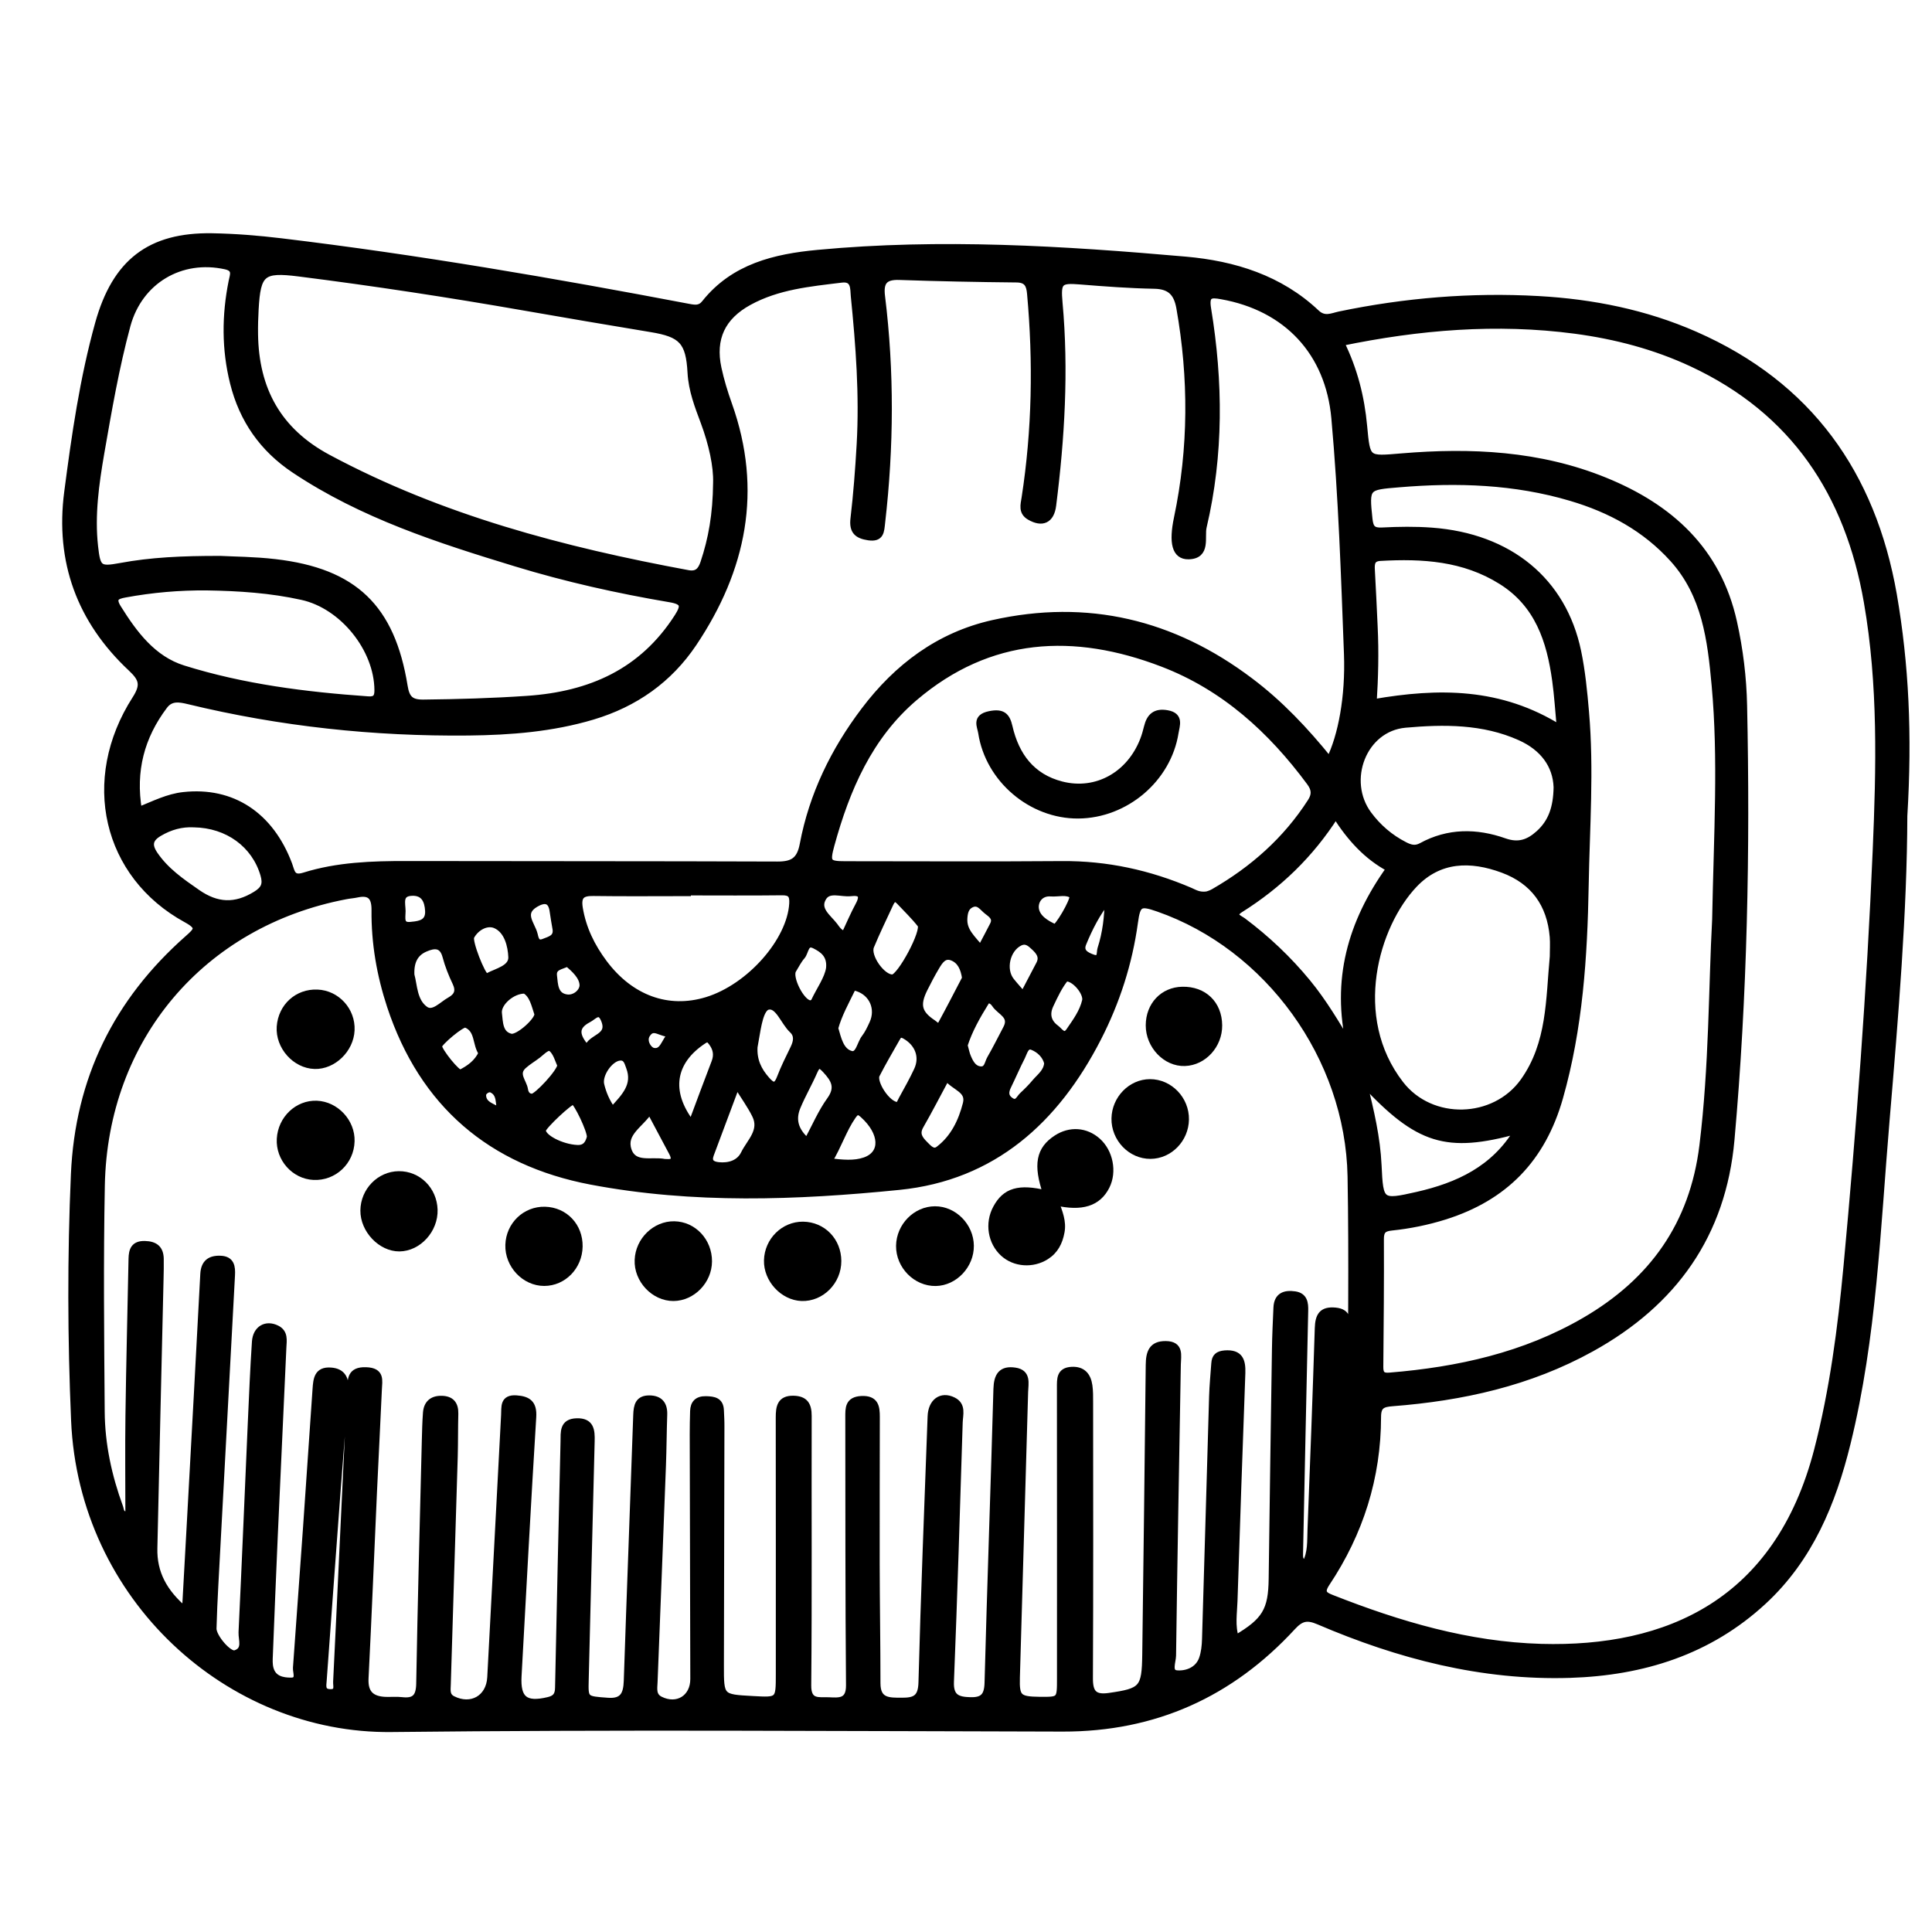 <?xml version="1.0" encoding="utf-8"?>
<!-- Generator: Adobe Illustrator 23.0.0, SVG Export Plug-In . SVG Version: 6.00 Build 0)  -->
<svg version="1.0" xmlns="http://www.w3.org/2000/svg" xmlns:xlink="http://www.w3.org/1999/xlink" x="0px" y="0px"
	 viewBox="0 0 3000 3000" style="enable-background:new 0 0 3000 3000;" xml:space="preserve">
<style type="text/css">
	.st0{stroke:#000000;stroke-width:10;stroke-miterlimit:10;}
</style>
<g id="Layer_1">
</g>
<g id="Layer_2">
	<g>
		<path class="st0" d="M2956.7,1266.9c-0.4,147.4-13.8,310.3-27.6,473c-14.2,167.6-20,336.6-60.5,501.1
			c-22.8,92.7-58.3,179-130.3,245.6c-84.7,78.3-187.6,110.2-300.3,113.8c-136.7,4.3-266-29.4-390.5-82.8c-18-7.7-27.4-5.4-40.5,8.8
			c-95.9,104.1-214.1,157.7-356.9,157.4c-347.4-0.7-694.9-3.2-1042.3,0.7c-252,2.9-480.6-203.3-492.4-478.7
			c-5.5-127.5-5.9-254.7-0.3-382.3c6.5-148,66.3-268.7,176.1-365.8c14.9-13.2,20.2-17.9-1.9-30c-125.3-68.5-159.7-216.6-79.1-342.3
			c14-21.8,10.5-31.7-6.8-47.9c-79-74-112.8-165.6-98.7-273.3c11.5-88.1,24.1-176.1,48-262c26.5-95.1,80.1-136.5,176.4-135
			c35.9,0.6,71.8,3.5,107.5,7.8c212.2,25.5,422.6,61.8,632.5,101.7c10,1.9,18,3.2,25.2-5.9c44.9-56.5,109.1-71.6,175.5-77.8
			c190.7-18,381.3-6.2,571.4,10.5c74.7,6.6,146.2,28.6,203,82.3c12.5,11.8,24.4,5.2,35.8,2.8c101.9-21.2,204.7-29.7,308.6-23.9
			c84.2,4.7,166.1,21,243.7,55.1c177,77.7,275.2,216.1,308.1,403.6C2959.1,1031.7,2964.3,1141,2956.7,1266.9z M287.6,2500.4
			c2.8-50.9,5.4-96.8,7.9-142.6c6.9-126.4,13.9-252.8,20.5-379.3c0.9-17.7,10.3-24.3,26.5-23.6c16.8,0.7,18.1,12.3,17.4,25.4
			c-8.7,160.6-17.3,321.2-25.9,481.7c-1.2,22.2-2.2,44.4-2.8,66.7c-0.4,13,24.2,41.9,34,38.8c17.3-5.4,9.7-21.4,10.2-32.9
			c5.2-108.5,9.6-217.1,14.4-325.6c1.9-41.9,3.6-83.8,6.4-125.6c1.4-20.1,16.9-28.8,33.6-20.5c12.9,6.4,10.4,18.5,9.9,29.3
			c-4.4,97.8-9,195.6-13.4,293.4c-2.7,61.5-5.2,123.1-7.6,184.6c-0.3,6.8-0.7,13.9,1,20.4c4.3,16.6,19,19.5,32.4,19.4
			c13.8-0.1,7.3-13.3,7.8-20.2c10.6-144.1,20.7-288.3,30.4-432.5c1.1-15.9,2.4-30.2,23.2-28.8c19,1.2,23.9,13.7,22.6,30.4
			c-4.2,53.7-8.6,107.4-12.6,161.2c-7.2,96.4-14.2,192.8-21.2,289.2c-0.6,8.4-3,18.3,10.6,18.6c13.2,0.3,9-10,9.4-16.7
			c3.3-64.9,6.2-129.9,9.3-194.8c4.1-86.3,8.1-172.6,12.4-258.9c0.8-15.4-0.2-30.4,24.4-29.5c24.3,0.8,20.2,15.5,19.6,29.5
			c-2.3,53-5.2,105.9-7.6,158.9c-4.4,96.6-8.2,193.1-13.1,289.7c-1.2,23.5,9.7,32.9,31.2,33.8c8.5,0.3,17.2-0.6,25.6,0.4
			c19.8,2.3,26.8-5.3,27.2-25.7c2.2-125.8,5.6-251.5,8.7-377.3c0.4-14.5,0.7-29.1,1.8-43.6c1.1-14.1,9.2-21.5,23.6-21.3
			c14.9,0.1,21.6,7.7,21.3,22.6c-0.6,22.2-0.3,44.5-0.9,66.7c-3.5,118-7.3,236-10.8,354.1c-0.2,8.2-2.1,17.4,7.8,22.5
			c28.8,14.7,57-1.1,58.8-33.5c7.3-135.8,14.3-271.6,21.5-407.4c0.7-12.6-2.2-27.1,18.7-25.7c18.4,1.3,27.2,7.6,25.9,28.6
			c-8.3,134-15.4,268.2-22.8,402.3c-2,36,10.8,46.1,46.5,37.6c10.6-2.5,15.3-7.3,15.5-19.2c2.5-127.4,5.6-254.9,8.5-382.3
			c0.3-14.5-2-30.8,20.1-31.4c22.2-0.6,23.4,13.7,22.9,30.9c-3.3,123.2-6,246.3-9.2,369.5c-0.8,31.5-1.1,31,34.8,33.6
			c23.4,1.7,28.9-10.4,29.6-31c4.6-137.7,10-275.3,14.7-413c0.5-14.7,3-25.8,20.4-25.5c15.8,0.2,22.9,8.8,22.4,24.6
			c-0.9,26.5-1,53-2,79.5c-4.2,112-8.7,224-13,336c-0.4,10-2.8,21.2,9,27.2c26.5,13.3,51.9-2.4,51.8-32
			c-0.3-114.7-0.6-229.3-0.8-344c-0.1-24-0.3-47.9,0.5-71.9c0.4-11.7,6-18.5,19.6-18.2c12.5,0.3,22.3,1.9,22.9,17
			c0.4,8.5,0.9,17.1,0.8,25.6c-0.2,123.2-0.6,246.5-0.8,369.7c-0.1,50.6-0.1,50.6,49.9,53.3c40.7,2.3,40.7,2.3,40.7-39.4
			c0-132.7,0.1-265.3-0.1-398c0-16.1,1.8-29.5,22.8-28.9c17.7,0.5,23,9.4,23,26.3c-0.4,139.5,0.6,279-0.7,418.4
			c-0.3,27.7,17.1,22.9,31.8,23.5c15.7,0.6,32.4,3.1,32.2-23.6c-1.2-138.6-0.9-277.3-1.1-415.9c0-13.9-0.8-27.3,20.2-28.3
			c21.9-1,23.4,12.2,23.4,27.7c0,76.2-0.4,152.3-0.2,228.5c0.1,61.6,1.2,123.2,1.2,184.8c0,28.3,18.2,27.5,38.4,27.5
			c20.3,0.1,30-4.5,30.6-28.7c3.6-137.7,9.2-275.3,14.2-413c0.8-23,16.2-34.1,34.7-25c15.3,7.5,10.2,22,9.8,34.2
			c-4.2,134.3-8.2,268.5-13.6,402.7c-1,24.7,11,28.5,30.5,29c19.3,0.5,26.4-6.5,27-27c4-152.2,9.6-304.5,13.8-456.7
			c0.6-20.8,7.6-31.3,28.6-28.1c20.1,3,15.7,19.4,15.3,32.5c-4.2,148-8.6,295.9-12.8,443.9c-0.9,30.9,3.1,34.4,35.5,34.8
			c32,0.3,32.1,0.2,32.1-33c0-150.6,0.1-301.2-0.1-451.9c0-13.4-0.9-26.5,17.9-27.5c17.2-0.9,25,8.9,27.2,24.2
			c1.2,8.4,1.1,17.1,1.1,25.6c0.1,142.9,0.4,285.8-0.3,428.8c-0.1,22.5,6.7,31.1,30,27.8c51.7-7.4,55.9-11.4,56.6-65.1
			c1.9-149.7,3.9-299.5,5.4-449.2c0.2-19,4.3-32.4,26.2-32.1c23.2,0.3,18.6,17.2,18.3,31.5c-2.6,150.6-5.4,301.2-7.4,451.8
			c-0.1,9.6-7.8,26.9,6.3,28c14.9,1.2,33-5,39.3-23c3.3-9.5,4.4-20.1,4.7-30.2c3.8-125.7,7.3-251.4,11-377.2
			c0.5-17.1,2.2-34.1,3.4-51.2c0.7-10.1,5.1-14.3,16.1-15.2c23.3-1.7,27.4,10.8,26.8,30c-4.3,118-8.4,236-12.2,354
			c-0.6,19.1-4.1,38.6,2.3,58.1c45.9-26.9,55.5-43.6,56.1-92.6c1.5-118.9,3.3-237.9,5.1-356.8c0.3-21.4,1.4-42.7,2.3-64.1
			c0.8-18.5,12.5-22.6,28.3-20.3c14.7,2.2,16,13.3,15.7,25.1c-2.7,125.5-5.5,251.1-8,376.6c-0.1,5.7-0.7,13,8.7,15.6
			c8.9-16.4,7.5-34.6,8.2-52.2c4.1-104.3,8-208.6,11.3-312.9c0.6-18.8,5.8-29,26.9-27c21.3,2,18.3,16.8,17.4,30.2
			c-4.5,64.5-2.6,129-0.6,193.7c4-14,7.1-28.1,7.2-42.3c0.4-130.1,2.3-260.2,0-390.2c-3.4-184.9-128.4-356.6-299.1-416.1
			c-28.2-9.8-32.4-7.9-36.4,21.8c-8.7,63.3-28,123.1-57.1,179.8c-65.3,127.3-162.7,215.7-308.8,230.4
			c-159.2,16-319.9,21.9-478.4-8.2c-155.4-29.6-261.5-120.1-311.8-272.3c-15.9-48.3-24.5-97.9-24-148.8c0.2-19.7-6.4-29.2-27.2-24.8
			c-5.8,1.3-11.9,1.6-17.7,2.8c-223.3,42.5-374.8,220.7-379.2,449.3c-2.3,117.2-1.1,234.5-0.2,351.7c0.4,50.8,11.1,100.2,28.6,147.9
			c1.8,4.8,0.8,13,13.5,11.5c0-50.9-0.6-102.2,0.1-153.4c1.1-81.3,3.2-162.5,4.8-243.8c0.3-13.4,3.5-23,20.3-22.6
			c16,0.4,24.1,7,24.4,22.8c0.2,10.3-0.1,20.5-0.3,30.8c-3.2,139.4-6.6,278.9-9.6,418.3C238.4,2442.3,254.5,2472.5,287.6,2500.4z
			 M2064.3,1180.2c18.4-36.8,30.1-98.3,27.6-164.6c-4.6-122.2-8.6-244.5-19.6-366.4c-9.2-102.1-74.3-171.5-175.5-189.5
			c-16.6-3-24.9-2.7-21.2,19.6c18.6,113.3,19.5,226.7-6.9,338.9c-3.7,15.7,6.8,44.7-23.2,45.3c-20.8,0.4-25.7-20.7-17.6-59.2
			c22.8-108.5,23-217.2,3.7-326.3c-4.1-23-14.5-34.1-39-34.6c-38.5-0.7-76.9-3.6-115.3-6.7c-31.8-2.6-35.4,0.5-32.4,33.3
			c9.6,105.4,3.3,210.3-9.9,314.9c-2.9,22.9-16.7,28.9-36.1,17.7c-12.8-7.4-9.3-18.6-7.6-29.5c16.3-105.4,18.1-211.1,8.5-317.2
			c-1.2-13.6-4.9-22.1-21.2-22.3c-60.7-0.6-121.5-1.8-182.2-3.9c-23.1-0.8-29.9,8.2-27.1,30.5c14.4,116.9,13.6,233.8,0.2,350.8
			c-1.6,13.9-1.2,25.9-20.9,23c-17.4-2.6-25.3-9.3-23-28.7c4.5-38.2,7.4-76.6,9.6-115c4.4-77.1-1.4-153.9-9.1-230.6
			c-1.1-11.3,1-28.4-19.6-25.8c-49.2,6-98.8,10.6-143.5,35.1c-41.7,22.8-57.6,56.7-47.7,102.8c4.1,19.1,9.9,38,16.5,56.5
			c47.5,133.3,22.1,255.8-54.7,370.5c-38.1,56.8-91.2,94.1-156.7,113.7c-62.9,18.8-127.7,23.9-192.8,24.6
			c-146.9,1.5-292-14-434.9-48.6c-13.8-3.3-27.3-5.9-37.4,7.5c-36.1,47.8-50.2,100.9-39.9,162.2c24.1-9.8,45.5-20.7,69.6-23.3
			c75.4-8.3,134.9,30.6,163.8,107.5c4.1,11,4.4,23.4,23.3,17.5c52-16.3,105.9-18,160-17.9c191.7,0.4,383.4,0.1,575,0.8
			c23.5,0.1,35-6.5,39.7-31.6c14.5-76.9,48.1-145.9,95.2-208.1c51.1-67.6,116-116.5,199.7-135.3c146.7-32.9,279.6-0.9,399.2,89.3
			C1987.6,1092.1,2027.3,1134.4,2064.3,1180.2z M2082.4,532.2c20.7,41.9,31.4,84.9,35.5,129.4c5,53.4,4.4,51.9,58.6,47.4
			c107.5-9,213.9-4,315.5,37.3c101.4,41.2,175.5,108.2,200.2,219.6c9.5,42.7,14.8,86.2,15.7,129.7c4.8,225,0.4,449.9-19.6,674.2
			c-13.2,147.3-89,253.3-217.2,324.2c-96.3,53.3-200.7,76.2-309,84.6c-15.3,1.2-22.6,4-22.6,21.6c-0.1,94-27.5,180.2-79.5,258.2
			c-9.6,14.5-3.9,18.4,8.2,23.1c104.6,41.2,211.7,72.9,324.9,76.1c196.3,5.5,367.5-69.4,428.8-305.7
			c24.3-93.9,36.7-189.6,45.7-285.7c20-214.6,36.1-429.5,45.3-644.9c5.5-129.1,8.6-258.2-13.7-386.4
			c-29.3-168.6-113.7-296.6-271.8-370.4c-57.7-26.9-118.7-42.9-181.8-51.3C2323.6,497.1,2203.4,507.2,2082.4,532.2z M2663.6,1428
			c2.6-135,9.7-249.6-0.8-364.1c-6.4-70.1-14.8-140.1-65-195.8c-43.1-47.8-97.6-77.2-158.5-95.2c-87.3-25.9-176.5-28.8-266.8-21.2
			c-50.8,4.2-51.7,3.7-46.3,54.4c1.5,13.9,5.4,18.8,20,18c25.6-1.3,51.4-1.7,76.9,0.2c120.6,8.9,204.2,77.5,227.1,187.2
			c6.4,30.8,9.5,62.5,12.2,94c7.8,89.7,1.1,179.6-0.5,269.3c-2,111-9.1,221.5-39.9,329.8c-27.1,95.1-85.6,154.9-178.5,184.2
			c-27.1,8.5-54.7,14.1-82.7,17c-13,1.3-17,5.7-16.9,18.7c0.3,65.9-0.3,131.7-0.9,197.6c-0.1,10.7,2.6,15.3,14.6,14.3
			c106.7-8.7,209.5-31.3,303.2-85.8c104.8-61,167.9-148.9,183-271.6C2659,1655.4,2658,1531.4,2663.6,1428z M1112.3,749.5
			c0.8-25.4-6.7-60.2-19.4-94.2c-9.3-24.8-18.8-49.4-20.3-76.5c-2.6-48.7-14-60.3-61.9-68.1c-65.7-10.8-131.4-22.1-197-33.5
			c-116.2-20.3-232.7-38.1-349.7-52.9c-56.9-7.2-64.2-0.3-67.4,56.2c-0.7,12.8-1.1,25.7-0.9,38.5c1.2,85.7,36,150.1,113.9,191.8
			c175.5,94,364.9,143.6,558.9,179.5c13.7,2.5,19.9-3.9,24.1-16.5C1104.9,836.9,1111.8,799.3,1112.3,749.5z M342.4,868.2
			c20.1,1.1,52.8,1.2,85,5c122.6,14.3,180.8,70,200.6,192.3c3.1,19.4,10,26,29.3,25.8c53.9-0.6,107.6-2.1,161.4-5.8
			c98.1-6.7,178.6-42.2,233.3-127.5c11.1-17.4,10.3-24.1-11.7-27.8c-80.9-13.7-161-31.6-239.6-55.6
			c-119.4-36.4-238.2-74.6-343.5-144.9c-49.3-32.9-80.7-77.9-95-135.1c-13.1-52.4-12.8-105-2.2-157.7c2-9.8,6.8-19.9-9.6-23.6
			c-69.6-15.4-133.8,22.6-152.7,91.7C180,570.4,168.6,636.8,157,703.3c-8.3,48.2-15.1,96.4-9.7,145.3c3.8,34.3,6.8,36.7,39.7,30.6
			C234.4,870.4,282.1,868.1,342.4,868.2z M1874.2,1389.2c0.9-0.3,5.9-1.6,10.2-4.1c61-35.1,112.5-80.5,150.8-140.1
			c7-10.8,6.6-19.4-1.3-30.1c-60.2-81.4-133.1-147.8-228.6-184.4c-137.4-52.7-268.9-46.2-385.3,53c-70.3,60-105.4,141.6-129.3,228.7
			c-7.4,27.2-5.3,30.1,21.8,30.1c112.1,0,224.2,0.7,336.3-0.2c69.7-0.6,135.7,13.9,199.4,41.2
			C1855.2,1386.4,1861.9,1390.9,1874.2,1389.2z M2411.5,1485.3c0-10.3,0.7-20.6-0.1-30.7c-4.3-50.8-29.9-86.4-77.8-104.2
			c-50-18.5-98.8-17.7-137.6,23.2c-60,63.3-101.8,205.7-21.3,309.6c47.6,61.6,146,58.9,191-4.2
			C2407.5,1620.2,2405.2,1551.9,2411.5,1485.3z M2422.4,1130.8c-2.5-26.7-3.9-50.5-7.2-74.2c-8.5-61.8-27-118.4-84.1-154.1
			c-58.1-36.4-122.1-40.2-187.8-36.5c-13.6,0.8-14,9.1-13.4,19.5c1.7,29,2.9,58,4.3,87.1c2,40.4,0.9,80.8-1.5,118.1
			C2234.1,1073.1,2329.7,1072.7,2422.4,1130.8z M321.4,911.8c-42.9-0.4-85.3,3.3-127.5,11.1c-13,2.4-20.1,5.8-10.7,21
			c25.4,40.7,54.4,79.5,101.2,94.2c93.2,29.2,190,41.4,287.3,48.2c11.9,0.8,14.8-4.2,14.7-14.7C586,1007.3,532,940.4,469,926.6
			C420.4,915.8,371,912.6,321.4,911.8z M2417.4,1222.4c-1.2-34.2-21.2-61.5-57.1-77.6c-57.2-25.7-118.7-25.1-178.2-19.8
			c-65.4,5.9-95.8,87.2-57.1,139.5c15,20.2,33.5,36.1,55.9,47.6c8.7,4.5,16.5,7,26.3,1.6c41.6-22.8,85.5-22.5,128.8-7.2
			c22.1,7.8,37.7,2,53.3-12C2409.1,1276.8,2416.9,1254.1,2417.4,1222.4z M1067.8,1385.4c0,0.4,0,0.7,0,1.1
			c-48.8,0-97.6,0.5-146.3-0.2c-17.8-0.3-24.6,4.7-21.5,23.9c5.3,32,18.9,59.5,38,85.1c41.2,55,99.3,76.3,159.7,57.8
			c66.4-20.4,129.3-91.9,132.8-149.8c0.8-13.3-2.6-18.3-16.5-18.1C1165.3,1385.8,1116.5,1385.4,1067.8,1385.4z M2157.5,1348.8
			c-35.1-18.7-61.1-47.4-83.5-82.7c-39.1,61.3-88.7,108.7-148,146c-14.9,9.4-1.1,14,4.1,17.9c37.1,27.8,70.5,59.4,100,95.2
			c25.3,30.7,45.3,64.8,65.8,99C2072.5,1522.7,2097.2,1432.8,2157.5,1348.8z M2117.7,1681.5c11,43.9,20.6,85.2,22.6,127.9
			c2.7,58.1,3.5,59.2,60.7,46.2c62.6-14.3,118.9-39.9,155.1-100.1C2246.1,1785.7,2202.2,1772.1,2117.7,1681.5z M301.1,1279.7
			c-19.4-1-37,4-53.8,13.9c-15.1,8.9-17,18.7-7.1,33.3c17.3,25.4,41.6,42.1,66.4,59.3c30.3,21,58.7,22.3,90.3,2.9
			c13.9-8.5,16.6-16.4,12.4-31C395.6,1311.4,353.6,1280.5,301.1,1279.7z M1386.1,1518.1c12.2-0.9,50.8-72.9,43.3-82.5
			c-10-12.7-21.7-24-32.8-35.8c-7.7-8.2-11.6-2.3-14.7,4.5c-10,21.6-20.5,43.1-29.6,65.1C1345.8,1485.1,1370.3,1519.2,1386.1,1518.1
			z M1144,1684.6c-14.4,38.3-27.5,73.3-40.5,108.2c-4.2,11.4,1.9,15.7,12.1,16.8c16.7,1.8,32.5-3.4,39.6-17.9
			c9.1-18.7,29.7-35.7,17.5-60.2C1165.3,1716.5,1155.2,1702.7,1144,1684.6z M638.5,1513.8c4.6,16.4,4,41.1,21.8,53.7
			c12.4,8.8,26-7.4,38.4-14.3c11.6-6.5,14.8-14.7,8.7-27.5c-6.2-13-11.6-26.6-15.3-40.5c-5.2-19.7-18.2-18.1-31.6-12.3
			C644.8,1479.6,637.5,1492.6,638.5,1513.8z M1171.3,1625.8c-1.2,21.1,6.7,36.6,18.9,50.5c8.4,9.6,14.9,13.5,21-2.5
			c6-15.8,13.7-31,21.1-46.3c4.8-10,6.7-20-2.1-28.2c-13.3-12.5-21.7-40-37.6-36.4c-11.9,2.7-15.7,31.3-19,49.7
			C1172.6,1617.7,1171.8,1622.7,1171.3,1625.8z M1469.9,1673.1c-14.6,27.1-27,51.3-40.5,74.8c-7.3,12.6-1.8,20.4,6.7,28.9
			c6.2,6.2,13,14.4,21.5,7.8c23.3-17.7,35.5-43.4,42.5-70.8C1505.7,1691.7,1481.6,1688.7,1469.9,1673.1z M1073.9,1744.8
			c12.5-33.4,23.9-64.5,35.8-95.3c4.5-11.6,2.4-21.5-4.8-31c-3.4-4.5-6-6.8-12.2-2.7C1043.7,1647.9,1035.5,1695.1,1073.9,1744.8z
			 M1393.9,1716.3c2.4,0,4.3-5.3,6.6-9.6c8.1-14.8,16.5-29.6,23.6-44.9c9.8-20.9,1.4-41.9-18.8-53.4c-8.2-4.7-10.4-0.2-13.4,5.1
			c-10.4,18.4-21.2,36.6-30.8,55.5C1355.3,1680.6,1377.7,1716.2,1393.9,1716.3z M1498.9,1519c-2.3-16.3-8.1-27.1-19.5-32
			c-13.4-5.8-20.1,5.1-25.8,14.7c-6.5,10.9-12.4,22.2-18.1,33.6c-12.6,25.2-9.2,38.4,13.6,53.4c3.7,2.4,8.3,8.8,12.3,1.5
			C1474.7,1565.8,1487.4,1541,1498.9,1519z M1497.5,1623.1c2.1,7.4,3.1,13.3,5.5,18.7c3.7,8.6,8.4,17.7,18.7,19
			c11.6,1.5,11.9-10.2,15.8-16.9c8.9-15.3,16.7-31.3,25-46.9c10.7-20.1-9.9-25.7-17.4-37.2c-3.3-5-10.1-10.4-14.4-3.5
			C1517.4,1577.7,1504.9,1599.8,1497.5,1623.1z M1296.6,1596.6c4.8,16.4,8.6,35.7,24.8,40.2c12.1,3.3,14.1-16.2,21.1-25.2
			c5.2-6.7,8.8-14.6,12.4-22.4c10.5-22.9-0.3-47.3-23.6-54.9c-3.7-1.2-6.6-1.9-8.4,1.9C1313.3,1556,1302.4,1575.4,1296.6,1596.6z
			 M1253.4,1772.2c12.3-22.8,21.6-45,35.4-64.1c14.2-19.7,6.4-32.2-6.8-46.5c-7.7-8.3-12-10.8-17.5,1.9
			c-8.1,18.7-18.5,36.4-26.3,55.2C1230.3,1737.6,1233.8,1755.2,1253.4,1772.2z M1287.2,1803.4c21,2.5,39.2,4.4,55.8-1.4
			c29.9-10.5,27.9-43.2-2.7-70.8c-7.4-6.7-10.5-6.2-16.3,2.2C1309.6,1754.2,1302.3,1778.5,1287.2,1803.4z M758.1,1515.6
			c13.8-7.3,36.9-12,36.2-29.5c-0.7-17.3-6.2-41.3-24.9-49.5c-13.1-5.7-30,2.9-37.9,17.7c-4,7.5,17.4,61,23.1,61.8
			C755.4,1516.4,756.3,1516,758.1,1515.6z M1287.7,1503.4c2.1-21.2-10.9-29.3-22.4-35.2c-14.8-7.6-14.2,10-19.9,16.6
			c-5.6,6.3-9.4,14.2-13.9,21.5c-7.1,11.4,12.8,51,26.3,52c2,0.1,5.4-1.4,6.2-3C1272.6,1536.8,1285.2,1520,1287.7,1503.4z
			 M1008.9,1724.5c-13.9,21.9-42,34.5-33.2,61.3c8.4,25.6,36.3,14.8,56,18.8c0.8,0.2,1.7,0,2.5,0.1c12.9,1.2,15-4.5,9.4-15
			C1032.6,1769,1021.5,1748.3,1008.9,1724.5z M916.3,1765.6c0.5-10.4-20.8-54.6-26-55.4c-5.2-0.8-47.1,38.6-47.6,44.7
			c-0.9,11.3,29.1,26.9,53.5,28C909.3,1783.6,913.9,1775.3,916.3,1765.6z M1654.8,1518.9c-9.6,11.4-16.7,26.5-23.8,41.6
			c-6.7,14.2-3.8,26.8,8.9,36.1c5.8,4.3,12.3,16.1,20.4,4.2c10-14.6,20.9-29.2,25-47C1687.9,1541.6,1668.7,1517.9,1654.8,1518.9z
			 M815.1,1537.9c-19.5-0.6-42.6,19.6-40.7,35.5c1.7,13.8,0.9,32.4,18.8,36.7c11.5,2.8,44.4-27.3,41.4-36.2
			C830,1560.4,827.1,1544.8,815.1,1537.9z M748.1,1635.2c-10.1-14.3-4.8-36.6-24.8-44.5c-5.8-2.3-42,28.5-41.9,33.8
			c0.2,7.7,29.2,43.8,34,41.3C728.8,1659,741.1,1650.3,748.1,1635.2z M870.4,1653.9c-3.7-7.4-6.5-19.7-14.2-25.9
			c-5.7-4.6-14.4,5.3-20.9,10.3c-7.4,5.7-15.6,10.4-22.4,16.6c-13.9,12.7,0.1,24.7,2,37c0.9,6,4.1,11.4,11.5,11.4
			C833.5,1703.4,870.4,1664.2,870.4,1653.9z M1626.4,1650.6c-3.1-12.2-12.6-20.9-23.2-25.1c-10.4-4.1-12.8,8.6-16.3,15.5
			c-7.7,15-14.3,30.6-21.7,45.7c-4.3,8.8-4.6,16.5,4.2,22.4c10.1,6.8,13.2-3.5,18.2-8.2c6.9-6.4,13.6-13.1,19.6-20.3
			C1614.7,1671.7,1625.4,1664.6,1626.4,1650.6z M1588.8,1544.8c9.4-17.9,17.2-32.8,25-47.7c6-11.5-0.3-19.4-8.1-26.6
			c-6.2-5.8-12.5-11.6-22.3-6.7c-20,10-27.3,41.6-13.2,59.3C1575.4,1529.7,1581.2,1535.9,1588.8,1544.8z M951,1723.5
			c18.7-20.4,37-38.2,26-66.8c-2.5-6.6-4.3-15.9-14.8-14.8c-15.2,1.5-32.8,26.8-28.9,42.6C936.5,1697.7,941.7,1710.4,951,1723.5z
			 M1311.7,1450.7c7.1-15.1,13.7-30.7,21.7-45.5c8.1-15.1,3-20.5-12.3-18.6c-14.6,1.7-33.8-7.4-42.7,7.1
			c-11.3,18.4,7.4,30.6,17.4,43.6C1299.7,1442.4,1303.1,1448.7,1311.7,1450.7z M863,1442.7c-1.5-9.2-3.3-18.4-4.5-27.6
			c-2.5-19.7-14.3-18.8-27-11.3c-23.8,14.1-5.7,31.2-1.7,46.8c1.6,6.1,2.8,16.8,14.7,12C853.9,1458.8,864.9,1456.6,863,1442.7z
			 M1665.9,1390.8c-9.5-7.6-22.5-2.9-34.1-3.8c-16.8-1.3-25.2,12.1-23.6,24.1c1.9,14.2,16.3,23,29.6,28.9
			C1641.7,1441.8,1666.9,1400.1,1665.9,1390.8z M1522.7,1473c7.6-14.5,13.6-25.5,19.3-36.8c5.2-10.2-1.6-15.5-8.7-20.8
			c-7.8-5.8-13.6-17.1-25.8-10.7c-8.3,4.3-9.9,12.9-10.4,21.8C1496.1,1446,1510,1456.9,1522.7,1473z M1720.2,1397
			c-16.6,20.6-28.4,43.8-38.3,67.9c-5.5,13.3,4.8,18.5,14.8,22.1c13.5,4.8,10.6-7.8,12.4-13.6
			C1717,1448.9,1720.1,1423.5,1720.2,1397z M639.4,1436.3c14.1-1.2,26.6-4.3,25.7-22c-0.9-16.1-6.8-29.1-25.6-28.3
			c-20.4,0.8-14.8,16.8-14.7,28.8C624.8,1425.1,620.7,1439.1,639.4,1436.3z M881.2,1495.8c-9.9,5-22.9,5.3-21.3,19.3
			c1.6,13.9,1.4,31.2,19.9,34c13.2,2,25.6-9.4,25.1-19.9C904.2,1516,892,1505,881.2,1495.8z M911.9,1628.5
			c4.5-19.2,38.3-16.8,26-45.5c-7.2-16.8-15.9-4.4-23.9-0.3C891.5,1594.3,894.3,1608.9,911.9,1628.5z M1042.6,1604.9
			c-16.2,2.2-27.6-14.9-38,1.5c-6.6,10.4,2.6,24.3,9.9,25.7C1029.6,1635,1031.1,1617.8,1042.6,1604.9z M777.4,1726.1
			c-3.8-12.1,0.3-27.8-14-34.4c-5.7-2.6-13.6,3.8-13.6,8.4C749.7,1716.2,766.2,1718.2,777.4,1726.1z"/>
		<path class="st0" d="M1624.6,1853.4c-15.5-45-10.8-68.6,16-86c20.9-13.6,45.4-11.9,63.7,4.3c19.1,16.9,25.2,47.8,13.8,70.4
			c-13.1,26-38.1,34.1-78.8,24.7c5.6,15.4,11.8,30,8.7,46.3c-2.9,15.8-9.5,29-23.5,37.9c-20.9,13.3-48.8,11.4-66.5-4.7
			c-19.2-17.5-23.9-46.8-11.2-70.3C1561,1849.5,1582,1843,1624.6,1853.4z"/>
		<path class="st0" d="M1247,1902c30.7,0.4,54.3,24.6,54.4,56.1c0.1,31.8-26.1,58.2-56.7,57.1c-28.9-1.1-54.2-28.6-53.4-58.1
			C1192,1926.5,1217,1901.7,1247,1902z"/>
		<path class="st0" d="M1047,1901.4c29.9,0.5,53.7,25.9,53.6,57.2c-0.1,30.3-25.4,56.4-54.8,56.6c-30.2,0.2-56.7-28-55.3-58.8
			C991.7,1925.9,1017.5,1900.9,1047,1901.4z"/>
		<path class="st0" d="M1785.6,1680.7c30.6-0.1,56.1,26.3,55.6,57.7c-0.5,30.7-25.1,55.9-54.7,56.1c-30.5,0.2-56.1-26.4-55.6-57.7
			C1731.4,1706.2,1756.2,1680.8,1785.6,1680.7z"/>
		<path class="st0" d="M620.2,1938.2c-28.7,0.2-55.9-28.4-55.6-58.6c0.3-30.5,24.8-55.7,54.6-56c30.1-0.3,54.3,23.8,55.3,54.9
			C675.4,1909.7,649.7,1937.9,620.2,1938.2z"/>
		<path class="st0" d="M1451.8,1878.1c29.6-0.1,55.1,25.8,55.4,56.3c0.3,30.3-24.8,57-54.2,57.5c-30.6,0.5-57-26.3-56.6-57.5
			C1396.9,1903.8,1422.1,1878.2,1451.8,1878.1z"/>
		<path class="st0" d="M1892.8,1592.1c0.3,30.8-23.7,57.2-52.9,58.2c-29.5,1.1-55.9-26.5-55.8-58.2c0.1-31.3,21.8-54.3,51.8-54.9
			C1869.4,1536.5,1892.5,1558.8,1892.8,1592.1z"/>
		<path class="st0" d="M487,1827.2c-30-1.4-53.9-28.3-52.2-58.7c1.7-31.2,27.4-55.5,57.1-54.3c29.7,1.2,54.6,28,53.7,57.9
			C544.8,1804,518.4,1828.7,487,1827.2z"/>
		<path class="st0" d="M545.6,1599.7c-1.3,30-28.2,56-57,55.2c-30.2-0.9-56-29.9-53.9-60.6c2.2-31.3,27.1-54,58.1-52.7
			C523.1,1542.8,547,1569.1,545.6,1599.7z"/>
		<path class="st0" d="M899.7,1935.6c-0.5,31.2-24.8,56.2-54.7,56.2c-30.4,0-56.2-27.4-55.3-58.6c0.9-31,25.9-55.1,56.4-54.4
			C877.2,1879.6,900.2,1904,899.7,1935.6z"/>
		<path class="st0" d="M1674.3,1266c-72.8,0.5-139.3-55.7-150.4-128.3c-1.5-10-10.2-23.8,12.8-28.5c20.6-4.2,26.8,3,30.5,19.2
			c10.4,45.2,35.1,78.2,81.2,90c54.4,13.9,106.1-15.4,127-69.8c2.4-6.3,4.3-13,5.9-19.6c4-16.5,12.6-24.5,31.1-21.2
			c20.9,3.7,14.5,18.4,12.7,29.7C1813.7,1209.8,1747.7,1265.5,1674.3,1266z"/>
	</g>
</g>
</svg>
